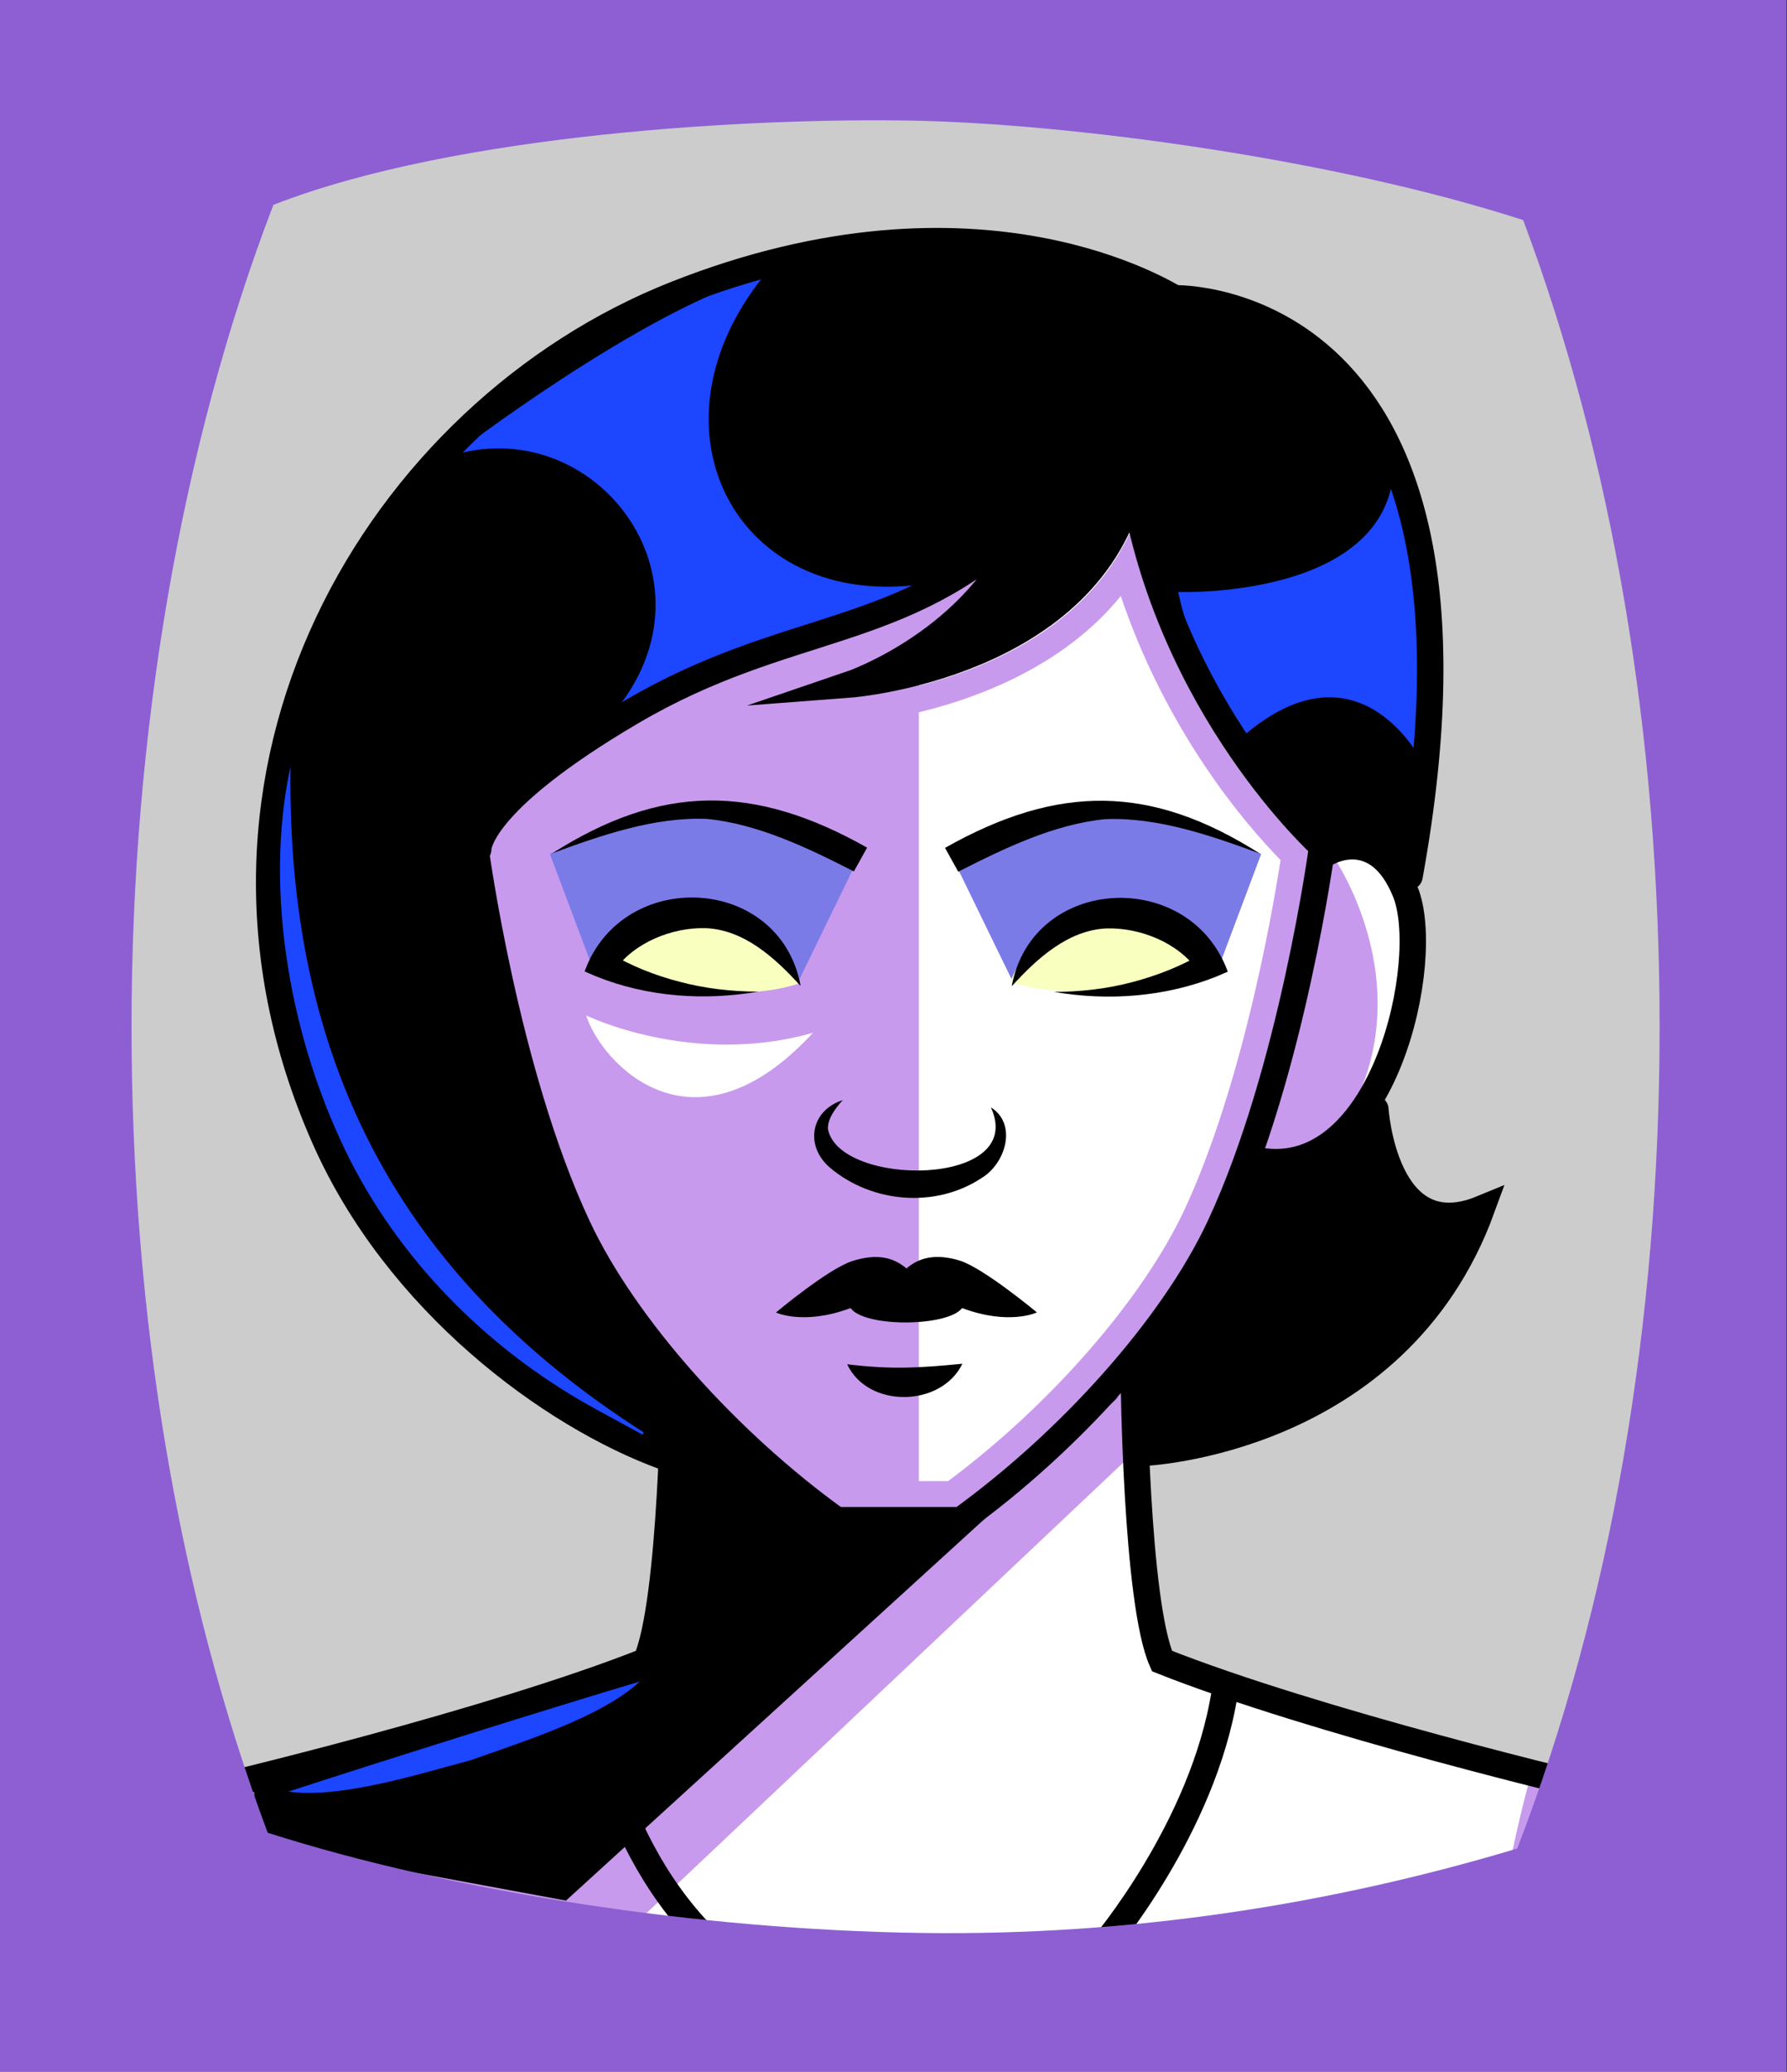 <svg id="Capa_2" xmlns="http://www.w3.org/2000/svg" xmlns:xlink="http://www.w3.org/1999/xlink" viewBox="0 0 69.02 80">
<rect x="0" y="0" width="69.02" height="80" fill="#333333" stroke="none"/>
<defs >
<style >
.cls-1{fill:#c89aed;}.cls-2{fill:#fff;}.cls-3{fill:#f8ffbf;}.cls-4{fill:#7b7be8;}.cls-5{fill:#a88347;}.cls-6{fill:#782ab5;}.cls-7,.cls-8,.cls-9,.cls-10,.cls-11{fill:none;}.cls-7,.cls-9{stroke:#000;stroke-miterlimit:10;}.cls-12{fill:#1c46ff;}.cls-8{stroke:#deb778;stroke-dasharray:0 0 0 4.06;stroke-linejoin:round;}.cls-8,.cls-9{stroke-linecap:round;}.cls-9{stroke-width:1.02px;}.cls-13{fill:#deb778;}.cls-14{fill:url(#USGS_19_Inundación_de_tierra_2);}.cls-11{stroke:#1d1d1b;stroke-dasharray:0 0 2 2;stroke-width:.3px;}.cls-15{fill:#fcf0c5;}
</style>
<pattern id="USGS_19_Inundación_de_tierra_2" x="0" y="0" width="72" height="72" patternTransform="translate(123.52 -16135) rotate(-90)" patternUnits="userSpaceOnUse" viewBox="0 0 72 72">
<g >
<rect class="cls-10" width="72" height="72">
</rect>
<g >
<line class="cls-11" x1="71" y1="71" x2="144.44" y2="71">
</line>
<line class="cls-11" x1="71" y1="67" x2="144.44" y2="67">
</line>
<line class="cls-11" x1="71" y1="63" x2="144.44" y2="63">
</line>
<line class="cls-11" x1="71" y1="59" x2="144.44" y2="59">
</line>
<line class="cls-11" x1="71" y1="55" x2="144.44" y2="55">
</line>
<line class="cls-11" x1="71" y1="51" x2="144.44" y2="51">
</line>
<line class="cls-11" x1="71" y1="47" x2="144.44" y2="47">
</line>
<line class="cls-11" x1="71" y1="43" x2="144.44" y2="43">
</line>
<line class="cls-11" x1="71" y1="39" x2="144.44" y2="39">
</line>
<line class="cls-11" x1="71" y1="35" x2="144.44" y2="35">
</line>
<line class="cls-11" x1="71" y1="31" x2="144.44" y2="31">
</line>
<line class="cls-11" x1="71" y1="27" x2="144.44" y2="27">
</line>
<line class="cls-11" x1="71" y1="23" x2="144.44" y2="23">
</line>
<line class="cls-11" x1="71" y1="19" x2="144.44" y2="19">
</line>
<line class="cls-11" x1="71" y1="15" x2="144.44" y2="15">
</line>
<line class="cls-11" x1="71" y1="11" x2="144.44" y2="11">
</line>
<line class="cls-11" x1="71" y1="7" x2="144.44" y2="7">
</line>
<line class="cls-11" x1="71" y1="3" x2="144.44" y2="3">
</line>
</g>
<g >
<line class="cls-11" x1="-1" y1="71" x2="72.44" y2="71">
</line>
<line class="cls-11" x1="-1" y1="67" x2="72.44" y2="67">
</line>
<line class="cls-11" x1="-1" y1="63" x2="72.44" y2="63">
</line>
<line class="cls-11" x1="-1" y1="59" x2="72.44" y2="59">
</line>
<line class="cls-11" x1="-1" y1="55" x2="72.44" y2="55">
</line>
<line class="cls-11" x1="-1" y1="51" x2="72.44" y2="51">
</line>
<line class="cls-11" x1="-1" y1="47" x2="72.44" y2="47">
</line>
<line class="cls-11" x1="-1" y1="43" x2="72.44" y2="43">
</line>
<line class="cls-11" x1="-1" y1="39" x2="72.44" y2="39">
</line>
<line class="cls-11" x1="-1" y1="35" x2="72.44" y2="35">
</line>
<line class="cls-11" x1="-1" y1="31" x2="72.44" y2="31">
</line>
<line class="cls-11" x1="-1" y1="27" x2="72.44" y2="27">
</line>
<line class="cls-11" x1="-1" y1="23" x2="72.44" y2="23">
</line>
<line class="cls-11" x1="-1" y1="19" x2="72.44" y2="19">
</line>
<line class="cls-11" x1="-1" y1="15" x2="72.44" y2="15">
</line>
<line class="cls-11" x1="-1" y1="11" x2="72.44" y2="11">
</line>
<line class="cls-11" x1="-1" y1="7" x2="72.44" y2="7">
</line>
<line class="cls-11" x1="-1" y1="3" x2="72.44" y2="3">
</line>
<line class="cls-11" x1="1.04" y1="69" x2="74.48" y2="69">
</line>
<line class="cls-11" x1="1.04" y1="65" x2="74.48" y2="65">
</line>
<line class="cls-11" x1="1.04" y1="61" x2="74.48" y2="61">
</line>
<line class="cls-11" x1="1.04" y1="57" x2="74.48" y2="57">
</line>
<line class="cls-11" x1="1.04" y1="53" x2="74.48" y2="53">
</line>
<line class="cls-11" x1="1.04" y1="49" x2="74.48" y2="49">
</line>
<line class="cls-11" x1="1.04" y1="45" x2="74.48" y2="45">
</line>
<line class="cls-11" x1="1.04" y1="41" x2="74.48" y2="41">
</line>
<line class="cls-11" x1="1.04" y1="37" x2="74.48" y2="37">
</line>
<line class="cls-11" x1="1.04" y1="33" x2="74.48" y2="33">
</line>
<line class="cls-11" x1="1.04" y1="29" x2="74.48" y2="29">
</line>
<line class="cls-11" x1="1.04" y1="25" x2="74.48" y2="25">
</line>
<line class="cls-11" x1="1.04" y1="21" x2="74.48" y2="21">
</line>
<line class="cls-11" x1="1.04" y1="17" x2="74.48" y2="17">
</line>
<line class="cls-11" x1="1.04" y1="13" x2="74.48" y2="13">
</line>
<line class="cls-11" x1="1.04" y1="9" x2="74.48" y2="9">
</line>
<line class="cls-11" x1="1.04" y1="5" x2="74.48" y2="5">
</line>
<line class="cls-11" x1="1.04" y1="1" x2="74.48" y2="1">
</line>
</g>
<g >
<line class="cls-11" x1="-73" y1="71" x2=".44" y2="71">
</line>
<line class="cls-11" x1="-73" y1="67" x2=".44" y2="67">
</line>
<line class="cls-11" x1="-73" y1="63" x2=".44" y2="63">
</line>
<line class="cls-11" x1="-73" y1="59" x2=".44" y2="59">
</line>
<line class="cls-11" x1="-73" y1="55" x2=".44" y2="55">
</line>
<line class="cls-11" x1="-73" y1="51" x2=".44" y2="51">
</line>
<line class="cls-11" x1="-73" y1="47" x2=".44" y2="47">
</line>
<line class="cls-11" x1="-73" y1="43" x2=".44" y2="43">
</line>
<line class="cls-11" x1="-73" y1="39" x2=".44" y2="39">
</line>
<line class="cls-11" x1="-73" y1="35" x2=".44" y2="35">
</line>
<line class="cls-11" x1="-73" y1="31" x2=".44" y2="31">
</line>
<line class="cls-11" x1="-73" y1="27" x2=".44" y2="27">
</line>
<line class="cls-11" x1="-73" y1="23" x2=".44" y2="23">
</line>
<line class="cls-11" x1="-73" y1="19" x2=".44" y2="19">
</line>
<line class="cls-11" x1="-73" y1="15" x2=".44" y2="15">
</line>
<line class="cls-11" x1="-73" y1="11" x2=".44" y2="11">
</line>
<line class="cls-11" x1="-73" y1="7" x2=".44" y2="7">
</line>
<line class="cls-11" x1="-73" y1="3" x2=".44" y2="3">
</line>
<line class="cls-11" x1="-70.96" y1="69" x2="2.48" y2="69">
</line>
<line class="cls-11" x1="-70.96" y1="65" x2="2.48" y2="65">
</line>
<line class="cls-11" x1="-70.96" y1="61" x2="2.48" y2="61">
</line>
<line class="cls-11" x1="-70.96" y1="57" x2="2.48" y2="57">
</line>
<line class="cls-11" x1="-70.96" y1="53" x2="2.48" y2="53">
</line>
<line class="cls-11" x1="-70.96" y1="49" x2="2.48" y2="49">
</line>
<line class="cls-11" x1="-70.96" y1="45" x2="2.48" y2="45">
</line>
<line class="cls-11" x1="-70.96" y1="41" x2="2.48" y2="41">
</line>
<line class="cls-11" x1="-70.96" y1="37" x2="2.48" y2="37">
</line>
<line class="cls-11" x1="-70.96" y1="33" x2="2.48" y2="33">
</line>
<line class="cls-11" x1="-70.96" y1="29" x2="2.48" y2="29">
</line>
<line class="cls-11" x1="-70.96" y1="25" x2="2.48" y2="25">
</line>
<line class="cls-11" x1="-70.96" y1="21" x2="2.48" y2="21">
</line>
<line class="cls-11" x1="-70.96" y1="17" x2="2.48" y2="17">
</line>
<line class="cls-11" x1="-70.96" y1="13" x2="2.48" y2="13">
</line>
<line class="cls-11" x1="-70.96" y1="9" x2="2.48" y2="9">
</line>
<line class="cls-11" x1="-70.96" y1="5" x2="2.48" y2="5">
</line>
<line class="cls-11" x1="-70.96" y1="1" x2="2.48" y2="1">
</line>
</g>
</g>
</pattern>
</defs>
  <path
     style="opacity:1;vector-effect:none;fill:#cccccc;fill-opacity:1;fill-rule:nonzero;stroke:none;stroke-width:4.495;stroke-linecap:butt;stroke-linejoin:miter;stroke-miterlimit:4;stroke-dasharray:none;stroke-dashoffset:0;stroke-opacity:1"
     d="M -0.08,0.361 V 80.361 H 68.92 V 0.361 Z"
     id="rect4304"/>

<g id="Characters">
<g >
<path class="cls-1" d="M62.58,69.46l-1.74,5.43s-33.01,8.36-52.23-1.85c-.33-3.37,0-4.02,0-4.02l16.29-4.99,.67-5.89,.17-1.42,.03-.29h-.01c-.43-.16-11.78-4.47-14.65-16.29-2.94-12.06,3.14-21.61,10.1-26.07,6.95-4.45,15.2-6.95,24.43-2.49,11.48,1.73,10.64,15.66,8.71,22.52-.01,.02-.01,.04-.02,.06,.1,.41,.17,.82,.22,1.22,0,.02,.01,.03,0,.05,.31,2.87-.66,5.35-1.2,6.47-.02,.05-.04,.09-.05,.11-.17,.34-.28,.52-.28,.52v.18c.01,.94,.26,5.1,4.02,3.94-.22,3.91-6.51,8.8-13.14,9.34-.01,.34-.01,.68-.01,1,.06,4.6,1.21,7.25,1.21,7.25l17.48,5.22Z">
</path>
<path class="cls-2" d="M51.54,33.15s3.63,5.26,.18,10.52c4.72-6.71,2.45-11.7-.18-10.52Z">
</path>
<path class="cls-2" d="M35.49,58.5V25.92l8.46-6.13s2.25,8.46,7.06,12.57c-2.79,13.89-3.88,15.83-7.14,19.86s-6.98,6.67-6.98,6.67l-1.4-.39Z">
</path>
<path class="cls-4" d="M39.1,37.87l-2.19-4.5s3.49-2.42,6.46-2.08,5.34,1.69,5.34,1.69l-1.69,4.5s-2.3-2.64-4.44-2.36c-2.25,.51-3.49,2.75-3.49,2.75Z">
</path>
<path class="cls-4" d="M30.85,37.87l2.19-4.5s-3.49-2.42-6.46-2.08-5.34,1.69-5.34,1.69l1.69,4.5s2.3-2.64,4.44-2.36c2.25,.51,3.49,2.75,3.49,2.75Z">
</path>
<polygon class="cls-1" points="25.57 58.14 25.74 56.72 25.61 58.14 25.57 58.14">
</polygon>
<path d="M43.63,18.51c-2.11,6.71-8.64,7.63-9.29,7.54,2.91-2.29,4.38-4.75,4.5-4.96-.29,.18-4.9,3.15-8.91,4.13-4.14,1.01-8.64,3.86-11.68,7.36-3.03,0-3.22,3.03-3.03,5.51,.18,2.49,1.38,7.18,5.79,6.72,2.39,4.69,5.06,8.18,5.06,8.18l-.31,3.44c-.43-.16-11.78-4.47-14.65-16.29-2.94-12.06,3.14-21.61,10.1-26.07,6.95-4.45,15.2-6.95,24.43-2.49,11.48,1.73,10.64,15.66,8.71,22.52-.04-.15-.09-.28-.14-.42-2.3-2.39-3.22-.92-3.22-.92,0,0-6.35-5.88-7.36-14.25Z">
</path>
<path class="cls-1" d="M53.35,41.9c.26-.7,1.36-3.84,1.2-6.47,.31,2.87-.66,5.35-1.2,6.47Z">
</path>
<path d="M57.04,46.65c-.22,3.91-6.51,8.8-13.14,9.34-.01,.34-.01,.68-.01,1l-.35-3.54s3.03-5.06,4.5-8.46c3.22-.06,4.5-1.43,4.98-2.28,.01,.94,.26,5.1,4.02,3.94Z">
</path>
<path class="cls-12" d="M17.51,17.58s7.34-5.66,12.01-6.95c-5.06,6.25-.63,13.83,7.51,11.64-6.7,3.26-11.96,4.63-13.85,5.82,5.16-5.16,.09-12.21-5.67-10.52Z">
</path>
<path class="cls-12" d="M45.52,22.86s9.08,.32,8.27-5.78c2.57,4.98,1.2,12.45,1.2,12.45,0,0-2.49-5.22-7.23-.88-1.85-3.53-2.25-5.78-2.25-5.78Z">
</path>
<path class="cls-3" d="M30.82,37.99s-.71-2.98-4.51-2.63c-2.83,.18-3.01,2.21-3.01,2.21,0,0,4.51,1.39,7.52,.42Z">
</path>
<path class="cls-3" d="M39.02,37.93s.89-2.92,4.69-2.57c2.83,.18,3.01,2.21,3.01,2.21,0,0-4.69,1.33-7.7,.35Z">
</path>
<polygon points="43.22 53.92 21.86 73.39 9.75 71.15 9.83 68.9 25.27 64.15 26.35 53.29 32.36 58.76 37.03 58.58 43.22 53.92">
</polygon>
<path class="cls-2" d="M43.9,55.99l-19.34,18.27s17.93,2.91,33.8-2.53c.56-2.63,.84-3.38,.84-3.38,0,0-12.96-3.1-14.74-4.41-.56-5.16-.57-7.94-.57-7.94Z">
</path>
<path class="cls-1" d="M43.28,22.99c1.77,5.26,4.79,8.8,6.18,10.22-.34,2.19-1.51,8.78-3.72,13.52-1.62,3.45-5.18,7.53-9.12,10.46h-3.81c-3.94-2.93-7.5-7.01-9.12-10.46-2.2-4.71-3.37-11.31-3.73-13.59,.01-.06,.02-.12,.03-.18,.13-.27,.96-1.69,5.18-4.17,.18-.1,.35-.21,.53-.3l3.25-.25,4.02-.31c.78-.06,6.92-.71,10.33-4.93m.34-2.42c-2.65,5.67-10.39,6.33-10.75,6.36l-4.01,.31,3.8-1.3s2.99-1.05,5.05-3.57c-2.05,1.37-4.09,2.02-6.22,2.7-2.13,.68-4.34,1.38-6.84,2.86-5.47,3.21-5.67,4.85-5.67,4.87,.01,.09-.02,.17-.06,.25,.28,1.83,1.47,9,3.85,14.1,1.73,3.68,5.53,8,9.7,11.04h4.47c4.19-3.05,7.98-7.37,9.7-11.04,2.48-5.32,3.67-12.86,3.88-14.29-.96-.93-5.22-5.33-6.9-12.29h0Z">
</path>
<path class="cls-2" d="M22.64,39.21s4.09,2,8.76,.67c-4.66,5.05-8.19,1.14-8.76-.67Z">
</path>
<path d="M18.42,32.03l3.03,12.84s-4.47,1.08-5.92-5.12,1.3-7.94,2.89-7.72Z">
</path>
<path class="cls-9" d="M51.06,32.67s-5.92-5.33-7.31-14.06c-1.6,7.11-10.92,7.82-10.92,7.82,0,0,4.97-1.69,6.75-6.22-4.71,4.53-9.15,3.73-15.19,7.28s-5.92,5.31-5.92,5.31">
</path>
<path class="cls-9" d="M25.68,56.26c-4.41-1.6-10.36-6-13.15-12.33-6.25-14.15,2.12-28.03,13.55-32.56,11.82-4.68,19.08,.07,19.3,.15,0,0,13.19-.37,9.06,22.32">
</path>
<path class="cls-9" d="M53.12,42.83s.35,5.39,4.11,3.84c-3.31,9.06-13.09,9.43-13.09,9.43">
</path>
<path class="cls-9" d="M18.32,32.89s-1.88-1.06-2.94,1.55,.82,11.2,5.64,10.38">
</path>
<path class="cls-9" d="M51.34,32.89s1.88-1.06,2.94,1.55-.82,11.2-5.64,10.38">
</path>
<path class="cls-9" d="M51.07,32.67s-1.16,8.69-3.96,14.69c-1.83,3.91-5.83,8.33-10,11.34h-4.8c-4.17-3-8.17-7.43-10-11.34-2.81-6-3.96-14.69-3.96-14.69">
</path>
<path class="cls-9" d="M26.04,53.09s-.08,8.79-1.09,11.05c-5.87,2.33-16.47,4.89-17.92,5.19">
</path>
<path class="cls-9" d="M43.79,53.09s.08,8.79,1.09,11.05c5.87,2.33,16.47,4.89,17.92,5.19">
</path>
<path d="M21.3,32.97c4.24-2.71,7.83-2.7,12.19-.24,0,0-.51,.92-.51,.92-1.76-.9-3.71-1.84-5.69-2.03-2.02-.08-4.09,.64-5.99,1.34h0Z">
</path>
<path d="M30.91,38.06c-.99-1.09-2.17-2.15-3.64-2.22-1.31-.04-2.79,.56-3.53,1.63,0,0-.22-.69-.22-.69,.8,.5,1.79,.89,2.73,1.13,.98,.26,2,.38,3.04,.38-2.09,.36-4.28,.21-6.27-.59,0,0-.44-.19-.44-.19,1.46-4.03,7.53-3.74,8.34,.54h0Z">
</path>
<path d="M48.69,32.97c-1.9-.7-3.97-1.42-5.99-1.34-1.98,.19-3.92,1.13-5.69,2.03,0,0-.51-.92-.51-.92,4.36-2.46,7.95-2.47,12.19,.24h0Z">
</path>
<path d="M39.08,38.06c.81-4.28,6.88-4.56,8.34-.54,0,0-.44,.19-.44,.19-1.99,.79-4.19,.95-6.27,.59,1.03,0,2.06-.12,3.04-.38,.94-.25,1.93-.63,2.73-1.13,0,0-.22,.69-.22,.69-.74-1.07-2.22-1.67-3.53-1.63-1.46,.07-2.65,1.13-3.64,2.22h0Z">
</path>
<path d="M38.29,42.77c1.01,.66,.54,2.17-.38,2.72-1.77,1.17-4.22,.97-5.84-.39-1-.84-.77-2.22,.48-2.62-.32,.35-.6,.76-.57,1.13,.46,2.24,7.68,2.24,6.3-.83h0Z">
</path>
<path d="M40.04,50.68s-1.06,.51-2.88-.17c-.55,.72-3.75,.76-4.31,0-1.82,.68-2.88,.17-2.88,.17,0,0,2.03-1.7,2.96-1.99,.96-.3,1.58-.13,2.07,.28h0s.01,.01,.01,.01c.49-.42,1.12-.59,2.07-.3,.93,.3,2.96,1.99,2.96,1.99Z">
</path>
<path d="M32.72,52.68c1.73,.21,2.8,.14,4.45-.02-.81,1.68-3.64,1.74-4.45,.02h0Z">
</path>
<path class="cls-9" d="M22.79,65.12s.51,6.03,4.79,10.05c5.49,1.21,15,0,15,0,0,0,3.89-4.56,4.72-9.8">
</path>
<path class="cls-12" d="M11.22,29.6c-.15,11.26,4.13,19.63,13.64,25.71,0,0-.04,.09-.04,.09,0,0-1.72-.94-1.72-.94-4.02-2.17-7.45-5.52-9.55-9.61-2.32-4.56-3.38-10.41-2.33-15.25h0Z">
</path>
<path class="cls-12" d="M11.14,69.18c3.37-1.1,10.17-3.24,13.57-4.25-1.48,1.38-4.5,2.31-6.5,3.03-2.06,.55-5.06,1.5-7.07,1.22h0Z">
</path>
</g>
</g>

  <path
     style="opacity:1;vector-effect:none;fill:#8d5fd3;fill-opacity:1;fill-rule:nonzero;stroke:none;stroke-width:2.358;stroke-linecap:butt;stroke-linejoin:miter;stroke-miterlimit:4;stroke-dasharray:none;stroke-dashoffset:0;stroke-opacity:0.442"
     d="M 0,1.2e-7 V 80 H 69 V 1.2e-7 Z M 35.24,4.658 c 6.068,0.112 16.27,1.47 23.59,3.84 3.46,9.24 5.27,19.951 5.27,31.141 0,11.47 -1.89,22.39 -5.5,31.74 -7.2,2.16 -14.94,3.377 -23.02,3.26 -8.58,-0.124 -18.036,-1.573 -25.24,-3.869 -3.45,-9.22 -5.26,-19.931 -5.26,-31.131 0,-11.2 1.89,-22.38 5.48,-31.73 C 17.683,5.134 29.173,4.546 35.24,4.658 Z"
     id="rect4304" />


</svg>
